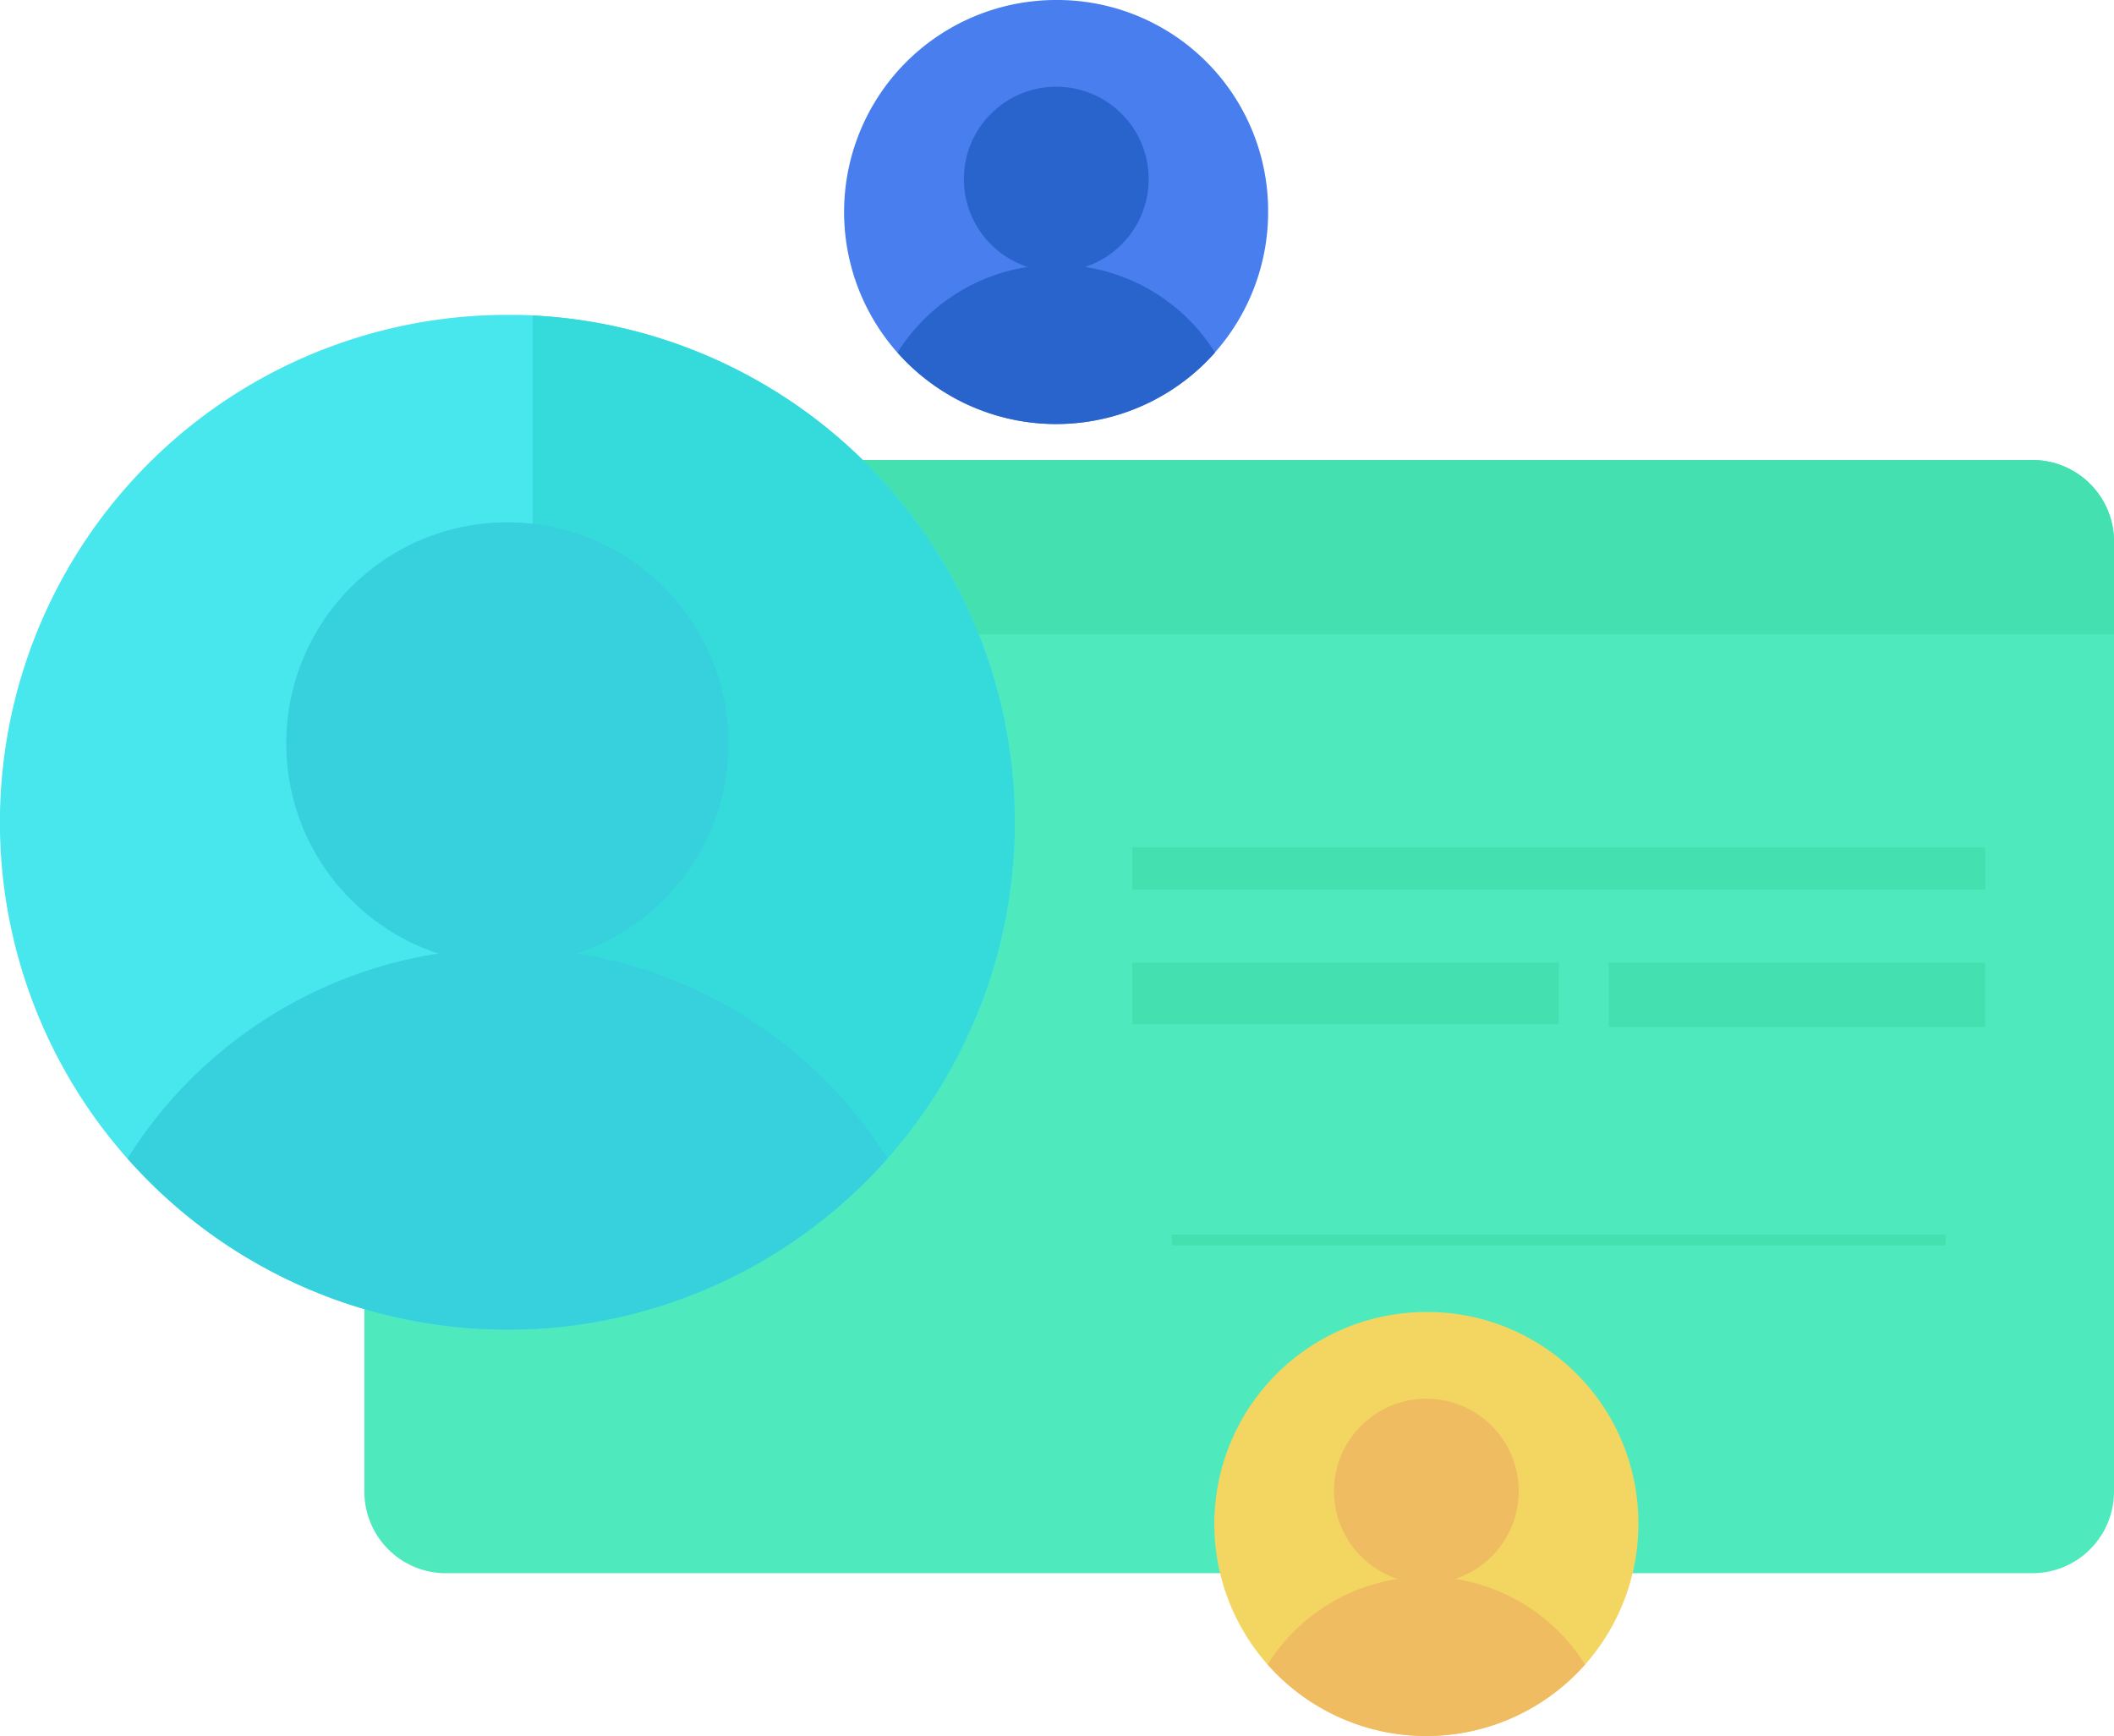 <svg xmlns="http://www.w3.org/2000/svg" viewBox="0 0 391.75 321.71"><title>invitar_refiridos</title><g id="Layer_2" data-name="Layer 2"><g id="Capa_1" data-name="Capa 1"><path d="M391.75,100.37V276.42a15.13,15.13,0,0,1-15.12,15.12h-294a15.12,15.12,0,0,1-15.11-15.12v-176A15.11,15.11,0,0,1,82.65,85.25h294A15.11,15.11,0,0,1,391.75,100.37Z" fill="#4eeabd"/><path d="M391.75,100.37v17.2H67.54v-17.2A15.11,15.11,0,0,1,82.65,85.25h294A15.11,15.11,0,0,1,391.75,100.37Z" fill="#44e0b0"/><path d="M188.06,152.38a94,94,0,0,1-89.35,93.91q-2.33.12-4.68.12A94,94,0,0,1,94,58.35c1.57,0,3.13,0,4.68.11A94,94,0,0,1,188.06,152.38Z" fill="#48e6ed"/><path d="M188.06,152.38a94,94,0,0,1-89.35,93.91V58.46A94,94,0,0,1,188.06,152.38Z" fill="#35dbdb"/><circle cx="94.03" cy="137.77" r="40.98" fill="#36d1dd"/><path d="M164.44,214.69a94,94,0,0,1-140.81,0,83.12,83.12,0,0,1,57.63-38,84.54,84.54,0,0,1,25.54,0A83.14,83.14,0,0,1,164.44,214.69Z" fill="#36d1dd"/><path d="M235,39.29A39.29,39.29,0,1,1,195.74,0,39.09,39.09,0,0,1,235,39.29Z" fill="#487eed"/><circle cx="195.74" cy="33.19" r="17.12" fill="#2964cc"/><path d="M225.16,65.33a39.29,39.29,0,0,1-58.84,0,34.73,34.73,0,0,1,58.84,0Z" fill="#2964cc"/><path d="M303.61,282.42a39.29,39.29,0,1,1-39.29-39.29A39.1,39.1,0,0,1,303.61,282.42Z" fill="#f2d661"/><circle cx="264.32" cy="276.32" r="17.12" fill="#efbc62"/><path d="M293.73,308.46a39.28,39.28,0,0,1-58.83,0,34.72,34.72,0,0,1,58.83,0Z" fill="#efbc62"/><rect x="209.82" y="157.03" width="158.07" height="7.85" fill="#44e0b0"/><rect x="209.82" y="178.38" width="79.04" height="11.43" fill="#44e0b0"/><rect x="298.13" y="178.38" width="69.75" height="11.95" fill="#44e0b0"/><line x1="217.16" y1="229.79" x2="360.54" y2="229.79" fill="none" stroke="#44e0b0" stroke-miterlimit="10" stroke-width="2"/></g></g></svg>